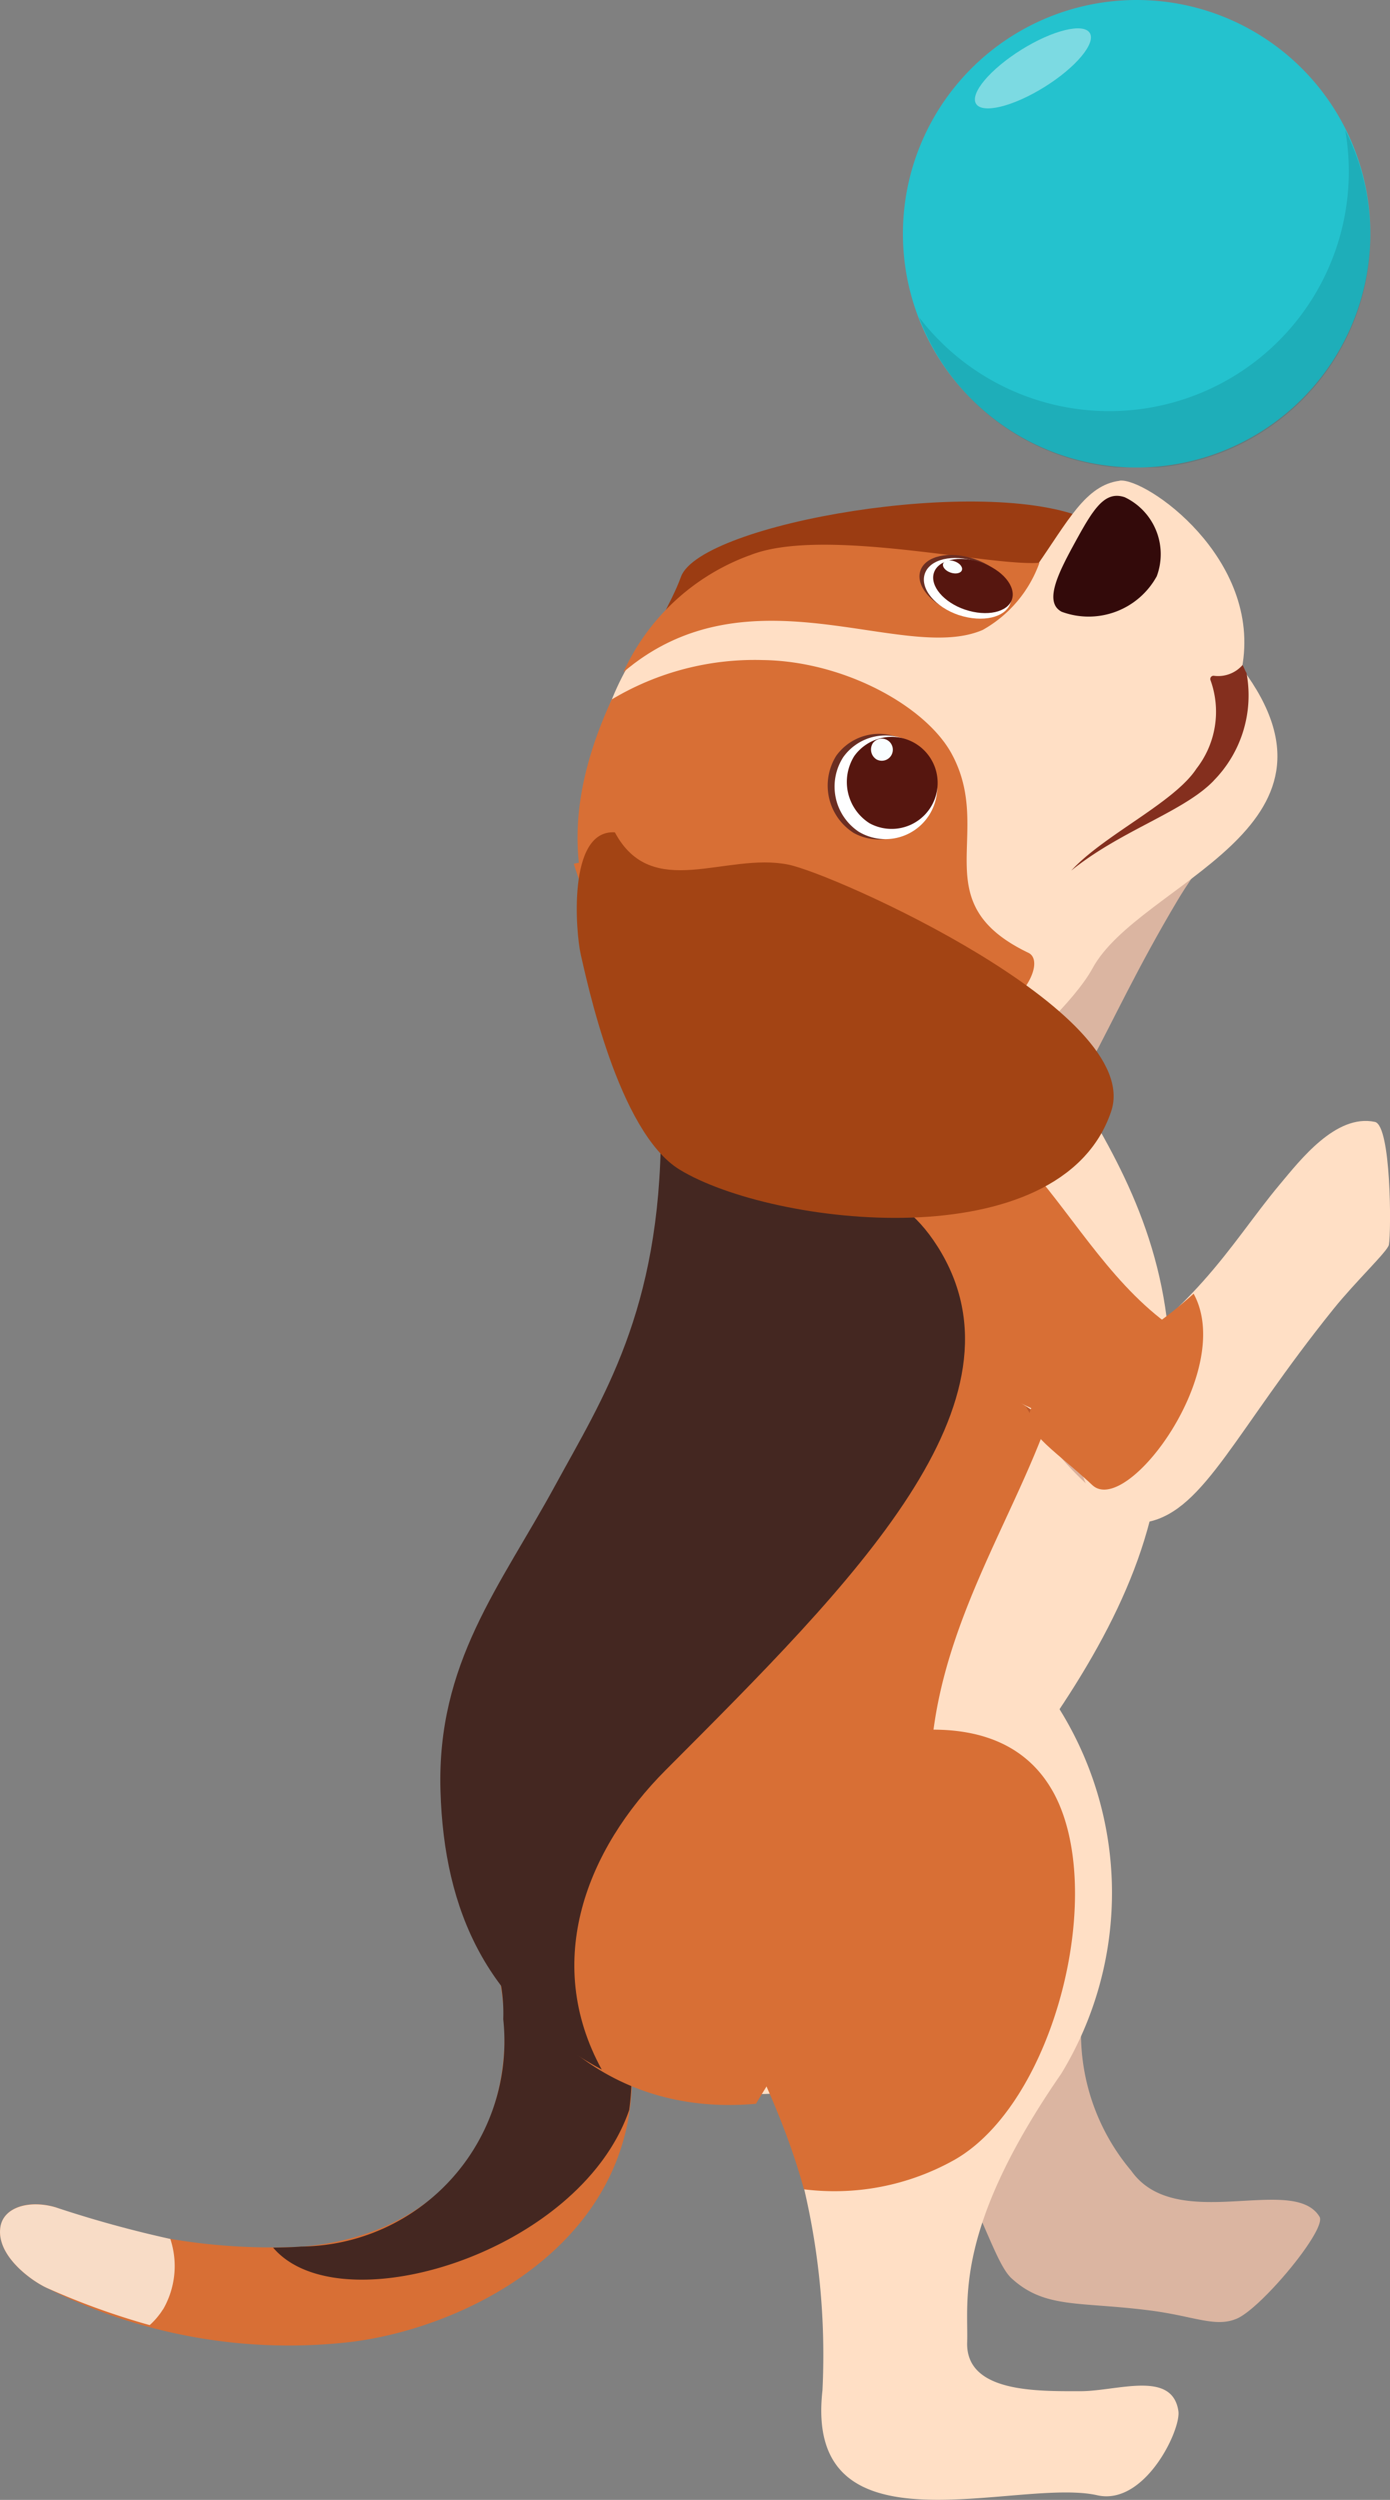 <svg id="Grupo_2431" data-name="Grupo 2431" xmlns="http://www.w3.org/2000/svg" xmlns:xlink="http://www.w3.org/1999/xlink" width="35.589" height="64" viewBox="0 0 35.589 64">
  <rect x="0" y="0" width="35.589" height="64" fill="#808080" stroke="none"/>
  <defs>
    <clipPath id="clip-path">
      <rect id="Rectángulo_2728" data-name="Rectángulo 2728" width="35.589" height="64" fill="none"/>
    </clipPath>
    <clipPath id="clip-path-3">
      <rect id="Rectángulo_2724" data-name="Rectángulo 2724" width="4.192" height="3.701" fill="none"/>
    </clipPath>
    <clipPath id="clip-path-4">
      <rect id="Rectángulo_2725" data-name="Rectángulo 2725" width="11.555" height="8.631" fill="none"/>
    </clipPath>
    <clipPath id="clip-path-5">
      <rect id="Rectángulo_2726" data-name="Rectángulo 2726" width="2.971" height="2.049" fill="none"/>
    </clipPath>
  </defs>
  <g id="Grupo_2430" data-name="Grupo 2430" clip-path="url(#clip-path)">
    <g id="Grupo_2429" data-name="Grupo 2429">
      <g id="Grupo_2428" data-name="Grupo 2428" clip-path="url(#clip-path)">
        <path id="Trazado_4626" data-name="Trazado 4626" d="M70.345,138.526a10.46,10.46,0,0,1,.609,5.216A5.454,5.454,0,0,0,72,148.862c1.153,1.633,4.148.068,4.821,1.177.191.315-1.453,2.3-2.1,2.6-.552.251-1.114-.058-2.235-.2-1.811-.236-2.695-.035-3.555-.828-.71-.654-1.29-4.388-5.029-7.106.317-.331,6.025-5.532,6.44-5.974" transform="translate(-43.036 -93.287)" fill="#dbb5a1"/>
        <path id="Trazado_4627" data-name="Trazado 4627" d="M74.905,62.515c-.051.039-.293,4.762,1.73,4.025,1.389-.507,1.88-2.607,3.936-6.058.465-.781,1.171-1.661,1.176-1.827.012-.362-.368-3.035-.795-3.065-1.015-.071-1.762,1.245-2.187,1.927-1.059,1.7-.991,2.795-3.861,5" transform="translate(-50.42 -37.434)" fill="#dbb5a1"/>
        <path id="Trazado_4628" data-name="Trazado 4628" d="M16.07,156.4c.889,5.055-3.748,7.592-7.037,8.019A13.757,13.757,0,0,1,1.2,163.042c-.391-.177-1.305-.828-1.187-1.563.083-.516.75-.7,1.411-.5a15.379,15.379,0,0,0,6.289,1.007c3.495-.275,5.787-2.838,5.082-6.853.556.217,3.268,1.226,3.276,1.276" transform="translate(0 -104.468)" fill="#d86f35"/>
        <path id="Trazado_4629" data-name="Trazado 4629" d="M49.034,61.474c-.955-.067-6.25.181-6.51,1.231.41,13.506-5.937,21.219-6.066,25.871-.091,3.27,3.59,6.886,8.337,6.38,1.692-4.221,7.587-8.942,9.127-14.387,2.255-7.976-2.588-11.17-3.647-14.783-.456-1.553-1.3-2.679-1.241-4.312" transform="translate(-24.55 -41.392)" fill="#ffdfc5"/>
        <path id="Trazado_4630" data-name="Trazado 4630" d="M62.112,129.116a8.9,8.9,0,0,1,.163,9.523c-2.749,3.977-2.374,5.8-2.407,6.874-.04,1.291,1.783,1.252,2.9,1.252.941,0,2.351-.549,2.508.509.071.481-.862,2.43-2.077,2.155-2.055-.464-7.524,1.646-7.036-2.683a18.613,18.613,0,0,0-1.078-7.216c-.507-1.3-5.1-6.932-1.735-11.063,1.477-1.814,6.849-2.233,8.762.647" transform="translate(-35.105 -85.547)" fill="#ffdfc5"/>
        <path id="Trazado_4631" data-name="Trazado 4631" d="M27.244,155.54a4.325,4.325,0,0,1,.062.9,5.256,5.256,0,0,1-5.174,5.82c-.249.02-.483.022-.718.027,1.7,2.005,7.856.145,9.117-3.524a6.591,6.591,0,0,0-.026-1.954c-.095-.08-2.714-1.055-3.26-1.268" transform="translate(-14.421 -104.745)" fill="#442721"/>
        <path id="Trazado_4632" data-name="Trazado 4632" d="M43.044,66.469c-.543.04-3.778.3-4.153.407.727,2.4,2.865,5.608,2.064,9.716-1.242,6.369-5.422,10.164-4.99,14.71.406,4.273,3.17,7.718,7.59,7.319a54.539,54.539,0,0,1,4.624-6.535c-1.408-7.5,6.821-11.717,1.8-18.372-3.086-4.091-6.088.987-6.933-7.246" transform="translate(-24.199 -44.762)" fill="#d86f35"/>
        <g id="Grupo_2421" data-name="Grupo 2421" transform="translate(26.129 35.001)" opacity="0.22">
          <g id="Grupo_2420" data-name="Grupo 2420">
            <g id="Grupo_2419" data-name="Grupo 2419" clip-path="url(#clip-path-3)">
              <path id="Trazado_4633" data-name="Trazado 4633" d="M80.024,107.944a7.675,7.675,0,0,0,2.309,2.746.8.8,0,0,0,1.273-.384,17.692,17.692,0,0,0,.6-2.647c-.591-.475-4.446-.9-4.178.285" transform="translate(-80.01 -107.177)" fill="#540404"/>
            </g>
          </g>
        </g>
        <path id="Trazado_4634" data-name="Trazado 4634" d="M66.985,85.7c-1.739.134.153,6.119,3.13,7.538,2.144,1.023,3.7,3.43,4.952,2.762.16-.558.353-3.586.361-3.87-3.507-1.729-4.184-6.757-8.443-6.43" transform="translate(-44.662 -57.702)" fill="#ffdfc5"/>
        <path id="Trazado_4635" data-name="Trazado 4635" d="M66.433,85.7c-1.739.134-1.023,5.6,1.954,7.022,2.144,1.022,4.286,2.291,5.542,1.624.16-.558.941-1.932.948-2.216-3.507-1.729-4.184-6.757-8.443-6.43" transform="translate(-44.11 -57.702)" fill="#d86f35"/>
        <path id="Trazado_4636" data-name="Trazado 4636" d="M83.975,94.65c-.056.031-.146,3.938,1.96,3.49,1.446-.308,2.225-2.319,4.743-5.449.569-.708,1.391-1.482,1.42-1.645.062-.357.059-3.056-.359-3.146-1-.212-1.919.987-2.434,1.6-1.286,1.536-2.18,3.365-5.329,5.147" transform="translate(-56.537 -59.178)" fill="#ffdfc5"/>
        <path id="Trazado_4637" data-name="Trazado 4637" d="M82.371,103.123c-2.761,1.459-1.64,1.714-.066,3.183.882.823,3.671-2.932,2.594-4.9a11.3,11.3,0,0,1-2.527,1.722" transform="translate(-54.338 -68.286)" fill="#d86f35"/>
        <path id="Trazado_4638" data-name="Trazado 4638" d="M47.247,91.6c-2.174-3.423-5.564.4-7.078-2.96-.011,4.629-1.5,6.865-2.711,9.091-1.409,2.586-3.031,4.535-2.933,7.816.091,3.085,1.2,5.556,4.128,7.131-1.527-2.792-.367-5.657,1.636-7.665,4.8-4.812,9.484-9.437,6.958-13.414" transform="translate(-23.247 -59.695)" fill="#442721"/>
        <path id="Trazado_4639" data-name="Trazado 4639" d="M61.853,137.166c-1.417-2.506-5.135-1.56-7.712-.281a6.012,6.012,0,0,0-2.312,1.833c.748,2.637,2.738,5.293,3.658,8.645a6.276,6.276,0,0,0,3.848-.751c2.591-1.466,3.935-6.941,2.518-9.447" transform="translate(-34.903 -91.314)" fill="#d86f35"/>
        <path id="Trazado_4640" data-name="Trazado 4640" d="M62.554,39.777c.589.265-4.7,5.341-5.16,5.09-1.2-.656-5.32-1.388-5.8-1.943-.252-.293.259-.9.543-1.684.5-1.367,7.805-2.636,10.414-1.463" transform="translate(-34.701 -26.475)" fill="#9b3c12"/>
        <path id="Trazado_4641" data-name="Trazado 4641" d="M59.609,37.675c.663-.084,3.658,1.992,3.13,4.8,3.1,4.138-2.632,5.483-3.826,7.686-.9,1.657-5.536,5.221-6.118,5.394-1.152-5.382-6.629-3.91-6.827-7.588-.192-3.577.787-6.7,3.921-8.124,2.834-1.039,5.827.642,7.586.029.809-1.159,1.262-2.083,2.133-2.194" transform="translate(-30.941 -25.37)" fill="#ffdfc5"/>
        <path id="Trazado_4642" data-name="Trazado 4642" d="M48.566,62.947c.831-.8,4.02-.691,6.389-1.579,1.828-.684,2.3-1.923,1.87-2.127-2.7-1.294-.862-3.046-1.961-5.087-.661-1.227-2.765-2.386-4.855-2.409a7.119,7.119,0,0,0-3.853,1.009c-2.481,5.4.948,7.636,2.41,10.192" transform="translate(-30.493 -34.847)" fill="#d86f35"/>
        <path id="Trazado_4643" data-name="Trazado 4643" d="M52.1,42.98a5.706,5.706,0,0,0-3.219,2.987c3.214-2.745,7.16-.2,9.2-1.082a3.207,3.207,0,0,0,1.452-1.719c-1.288.1-5.59-.941-7.428-.186" transform="translate(-32.92 -28.758)" fill="#d86f35"/>
        <path id="Trazado_4644" data-name="Trazado 4644" d="M84.411,38.906a1.615,1.615,0,0,1,.821,2.024,1.989,1.989,0,0,1-2.432.91c-.483-.25-.066-1.039.379-1.849s.734-1.252,1.231-1.085" transform="translate(-55.615 -26.177)" fill="#330a0a"/>
        <path id="Trazado_4645" data-name="Trazado 4645" d="M87.63,55.106c-.763.793-2.375,1.27-3.646,2.3.839-.915,2.64-1.74,3.207-2.611a2.372,2.372,0,0,0,.359-2.265.086.086,0,0,1,.01-.078.082.082,0,0,1,.072-.035.828.828,0,0,0,.739-.275c.026.041.075.168.1.2a3.111,3.111,0,0,1-.839,2.76" transform="translate(-56.557 -35.117)" fill="#842f1e"/>
        <path id="Trazado_4646" data-name="Trazado 4646" d="M65.536,60.157a1.352,1.352,0,1,0-.447-1.974,1.438,1.438,0,0,0,.447,1.974" transform="translate(-43.679 -38.833)" fill="#6b2e22"/>
        <path id="Trazado_4647" data-name="Trazado 4647" d="M66.041,60.185a1.327,1.327,0,1,0-.4-1.917,1.388,1.388,0,0,0,.4,1.917" transform="translate(-44.048 -38.888)" fill="#fff"/>
        <path id="Trazado_4648" data-name="Trazado 4648" d="M66.953,60.054a1.178,1.178,0,1,0-.388-1.72,1.252,1.252,0,0,0,.388,1.72" transform="translate(-44.692 -38.979)" fill="#56160f"/>
        <path id="Trazado_4649" data-name="Trazado 4649" d="M68.423,58.456a.283.283,0,1,0-.093-.413.3.3,0,0,0,.093.413" transform="translate(-45.983 -39.015)" fill="#f9feff"/>
        <path id="Trazado_4650" data-name="Trazado 4650" d="M73.035,45c.637.215,1.255.078,1.381-.305s-.288-.868-.925-1.083-1.255-.078-1.381.305.288.869.925,1.084" transform="translate(-48.546 -29.303)" fill="#6b2e22"/>
        <path id="Trazado_4651" data-name="Trazado 4651" d="M73.329,45.2c.607.2,1.2.064,1.324-.313s-.267-.85-.874-1.055-1.2-.064-1.324.314.267.85.874,1.055" transform="translate(-48.778 -29.453)" fill="#fff"/>
        <path id="Trazado_4652" data-name="Trazado 4652" d="M73.968,45.115c.554.187,1.093.068,1.2-.266s-.25-.757-.8-.944-1.093-.068-1.2.267.25.757.8.944" transform="translate(-49.257 -29.507)" fill="#56160f"/>
        <path id="Trazado_4653" data-name="Trazado 4653" d="M74.122,44.247c.133.045.262.016.289-.064s-.06-.182-.193-.227-.263-.016-.289.064.06.182.194.227" transform="translate(-49.782 -29.587)" fill="#f9feff"/>
        <path id="Trazado_4654" data-name="Trazado 4654" d="M45.317,68.372c.151.632.951,4.546,2.533,5.511,2.374,1.448,9.76,2.324,11.048-1.488.855-2.53-7.085-6.086-8.27-6.322-1.6-.32-3.485.951-4.436-.825-1.223-.076-1,2.583-.874,3.124" transform="translate(-30.449 -43.939)" fill="#a34414"/>
        <path id="Trazado_4655" data-name="Trazado 4655" d="M4.171,175.5a2.213,2.213,0,0,0,.19-1.811,29.248,29.248,0,0,1-2.938-.81c-.661-.194-1.329-.012-1.412.5-.118.735.8,1.386,1.187,1.563a18.744,18.744,0,0,0,2.635.953,1.923,1.923,0,0,0,.338-.4" transform="translate(0 -116.369)" fill="#f8dcc6"/>
        <path id="Trazado_4656" data-name="Trazado 4656" d="M82.761,5.983A5.984,5.984,0,1,1,76.777,0a5.984,5.984,0,0,1,5.984,5.983" transform="translate(-47.675)" fill="#24c2ce"/>
        <g id="Grupo_2424" data-name="Grupo 2424" transform="translate(23.531 3.336)" opacity="0.21">
          <g id="Grupo_2423" data-name="Grupo 2423">
            <g id="Grupo_2422" data-name="Grupo 2422" clip-path="url(#clip-path-4)">
              <path id="Trazado_4657" data-name="Trazado 4657" d="M82.967,10.214A6.134,6.134,0,0,1,72.055,15a5.967,5.967,0,1,0,10.912-4.788" transform="translate(-72.055 -10.214)" fill="#036168"/>
            </g>
          </g>
        </g>
        <g id="Grupo_2427" data-name="Grupo 2427" transform="translate(24.961 0.725)" opacity="0.4">
          <g id="Grupo_2426" data-name="Grupo 2426">
            <g id="Grupo_2425" data-name="Grupo 2425" clip-path="url(#clip-path-5)">
              <path id="Trazado_4658" data-name="Trazado 4658" d="M79.375,2.339c.164.263-.355.883-1.159,1.384s-1.588.693-1.752.431.355-.882,1.158-1.384,1.588-.693,1.752-.431" transform="translate(-76.434 -2.221)" fill="#fff"/>
            </g>
          </g>
        </g>
      </g>
    </g>
  </g>
</svg>
